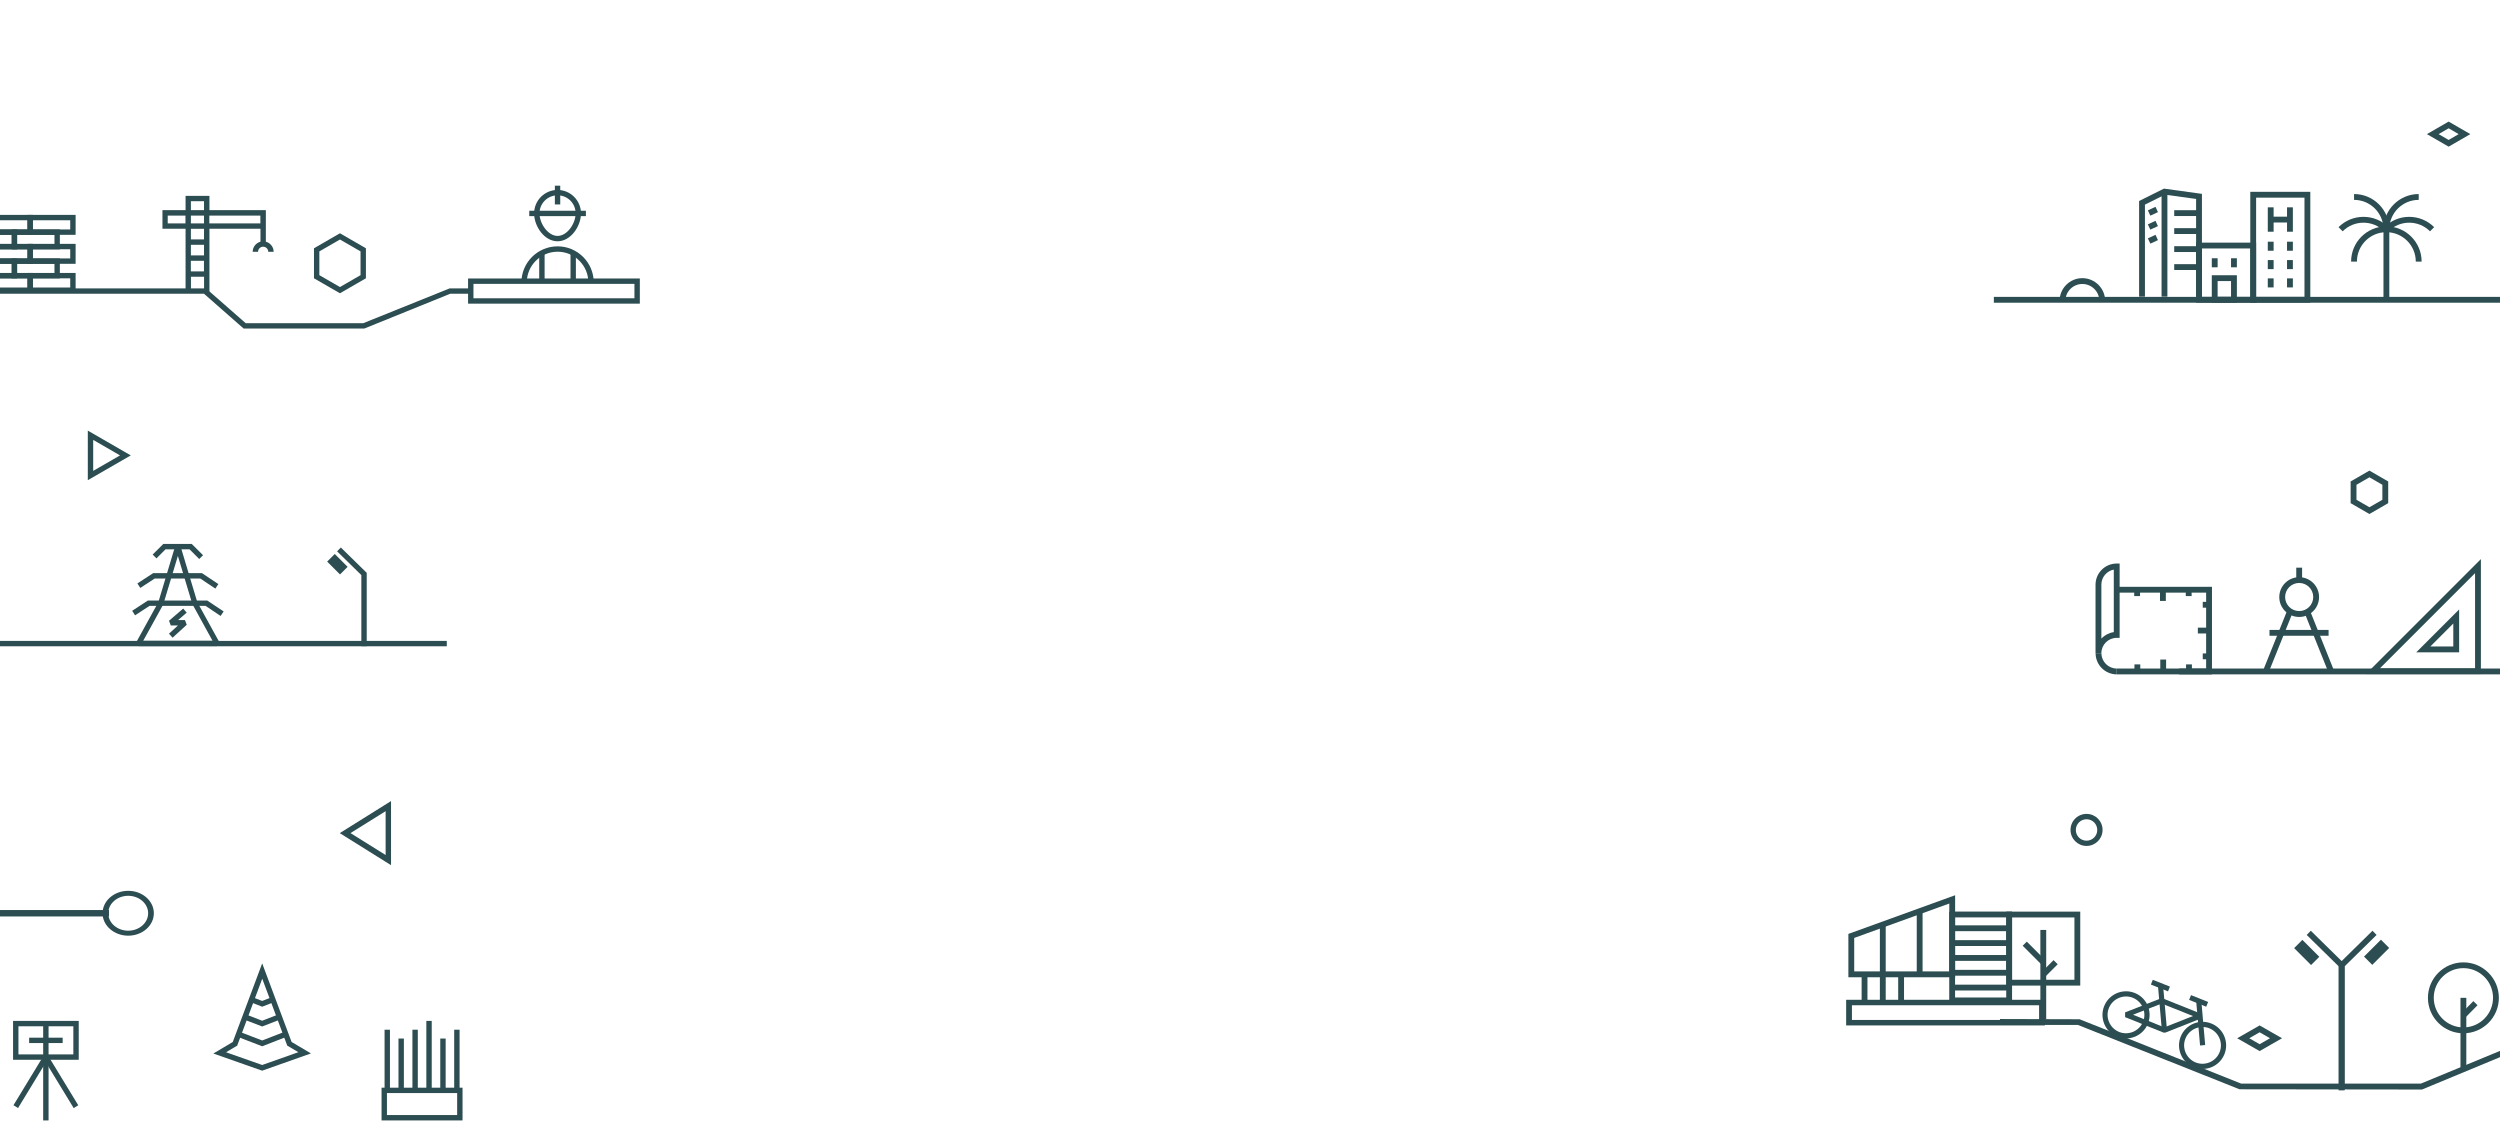 <svg width="390" height="175" viewBox="0 0 390 175" fill="none" xmlns="http://www.w3.org/2000/svg">
<path d="M60.831 160.636H59.993V170.098H60.831V160.636Z" fill="#2C4D51"/>
<path d="M63.004 162.013H62.165V170.107H63.004V162.013Z" fill="#2C4D51"/>
<path d="M65.177 160.636H64.338V170.098H65.177V160.636Z" fill="#2C4D51"/>
<path d="M67.349 159.261H66.51V170.098H67.349V159.261Z" fill="#2C4D51"/>
<path d="M69.521 162.013H68.683V170.107H69.521V162.013Z" fill="#2C4D51"/>
<path d="M71.694 160.636H70.855V170.098H71.694V160.636Z" fill="#2C4D51"/>
<path d="M72.156 174.787H59.523V169.679H72.156V174.787ZM60.362 173.948H71.317V170.518H60.362V173.948Z" fill="#2C4D51"/>
<path d="M7.575 159.68H6.736V164.906H7.575V159.68Z" fill="#2C4D51"/>
<path d="M9.773 161.878H4.547V162.717H9.773V161.878Z" fill="#2C4D51"/>
<path d="M12.281 165.325H2.039V159.261H12.281V165.325ZM2.877 164.487H11.442V160.1H2.877V164.487Z" fill="#2C4D51"/>
<path d="M7.575 164.906H6.736V174.788H7.575V164.906Z" fill="#2C4D51"/>
<path d="M6.799 164.689L2.101 172.415L2.818 172.851L7.516 165.124L6.799 164.689Z" fill="#2C4D51"/>
<path d="M7.508 164.699L6.792 165.135L11.494 172.859L12.21 172.423L7.508 164.699Z" fill="#2C4D51"/>
<path d="M40.901 163.219L37.06 161.742L37.361 160.954L40.901 162.313L44.433 160.945L44.735 161.725L40.901 163.219Z" fill="#2C4D51"/>
<path d="M40.901 160.132L38.066 159.042L38.368 158.254L40.901 159.235L43.434 158.245L43.736 159.034L40.901 160.132Z" fill="#2C4D51"/>
<path d="M40.901 157.045L39.081 156.34L39.383 155.56L40.901 156.147L42.42 155.552L42.73 156.332L40.901 157.045Z" fill="#2C4D51"/>
<path d="M40.901 167.027L33.285 164.351L36.313 162.548L40.901 150.284L45.489 162.548L48.509 164.334L40.893 167.027H40.901ZM35.256 164.15L40.901 166.138L46.546 164.141L44.81 163.118L40.91 152.675L37.001 163.118L35.256 164.158V164.15Z" fill="#2C4D51"/>
<path d="M17 141.967H-17V142.967H17V141.967Z" fill="#2C4D51"/>
<path d="M20 145.967C17.796 145.967 16 144.396 16 142.467C16 140.538 17.796 138.967 20 138.967C22.204 138.967 24 140.538 24 142.467C24 144.396 22.204 145.967 20 145.967ZM20 139.745C18.284 139.745 16.889 140.966 16.889 142.467C16.889 143.968 18.284 145.189 20 145.189C21.716 145.189 23.111 143.968 23.111 142.467C23.111 140.966 21.716 139.745 20 139.745Z" fill="#2C4D51"/>
<path d="M84.957 39.452H84.118V44.066H84.957V39.452Z" fill="#2C4D51"/>
<path d="M89.838 39.452H88.999V44.066H89.838V39.452Z" fill="#2C4D51"/>
<path d="M92.623 44.066H91.785C91.785 41.415 89.629 39.267 86.987 39.267C84.344 39.267 82.18 41.423 82.18 44.066H81.341C81.341 40.954 83.874 38.429 86.987 38.429C90.099 38.429 92.623 40.962 92.623 44.066Z" fill="#2C4D51"/>
<path d="M91.399 32.876H82.566V33.715H91.399V32.876Z" fill="#2C4D51"/>
<path d="M86.978 37.641C84.915 37.641 83.321 35.3 83.321 33.287C83.321 31.274 84.965 29.63 86.978 29.63C88.991 29.63 90.635 31.274 90.635 33.287C90.635 35.3 89.033 37.641 86.978 37.641ZM86.978 30.469C85.426 30.469 84.16 31.735 84.16 33.287C84.16 34.839 85.46 36.802 86.978 36.802C88.496 36.802 89.796 34.873 89.796 33.287C89.796 31.702 88.53 30.469 86.978 30.469Z" fill="#2C4D51"/>
<path d="M87.397 28.967H86.558V31.894H87.397V28.967Z" fill="#2C4D51"/>
<path d="M5.126 41.154H-2.373V38.042H5.126V41.154ZM-1.543 40.315H4.287V38.881H-1.534V40.315H-1.543Z" fill="#2C4D51"/>
<path d="M11.795 41.154H4.287V38.042H11.795V41.154ZM5.126 40.315H10.956V38.881H5.126V40.315Z" fill="#2C4D51"/>
<path d="M5.126 45.692H-2.373V42.58H5.126V45.692ZM-1.543 44.853H4.287V43.419H-1.534V44.853H-1.543Z" fill="#2C4D51"/>
<path d="M11.795 45.692H4.287V42.58H11.795V45.692ZM5.126 44.853H10.956V43.419H5.126V44.853Z" fill="#2C4D51"/>
<path d="M2.668 43.428H-4.831V40.315H2.668V43.428ZM-4.001 42.589H1.829V41.154H-3.992V42.589H-4.001Z" fill="#2C4D51"/>
<path d="M9.337 43.428H1.829V40.315H9.337V43.428ZM2.668 42.589H8.498V41.154H2.668V42.589Z" fill="#2C4D51"/>
<path d="M5.126 36.633H-2.373V33.522H5.126V36.633ZM-1.543 35.795H4.287V34.36H-1.534V35.795H-1.543Z" fill="#2C4D51"/>
<path d="M11.795 36.633H4.287V33.522H11.795V36.633ZM5.126 35.795H10.956V34.36H5.126V35.795Z" fill="#2C4D51"/>
<path d="M2.668 38.907H-4.831V35.795H2.668V38.907ZM-4.001 38.068H1.829V36.634H-3.992V38.068H-4.001Z" fill="#2C4D51"/>
<path d="M9.337 38.907H1.829V35.795H9.337V38.907ZM2.668 38.068H8.498V36.634H2.668V38.068Z" fill="#2C4D51"/>
<path d="M41.472 37.707V32.783H32.673V30.552H28.949V32.783H25.342V35.685H28.949V45.491H29.788V43.168H31.834V45.491H32.673V35.685H40.633V37.707C39.937 37.891 39.417 38.529 39.417 39.284H40.256C40.256 38.839 40.617 38.487 41.053 38.487C41.489 38.487 41.85 38.848 41.85 39.284H42.689C42.689 38.529 42.169 37.891 41.472 37.707ZM29.779 31.391H31.826V32.783H29.779V31.391ZM29.779 38.185H31.826V39.837H29.779V38.185ZM29.779 37.346V35.694H31.826V37.346H29.779ZM31.826 34.855H29.779V33.63H31.826V34.855ZM26.164 34.855V33.63H28.932V34.855H26.164ZM29.771 42.337V40.685H31.817V42.337H29.771ZM32.656 33.63H40.617V34.855H32.656V33.63Z" fill="#2C4D51"/>
<path d="M56.831 51.254H38.008L31.826 45.827H-19.93V44.988H32.136L38.326 50.415H56.671L70.143 44.988H73.448V45.827H70.227L56.831 51.254Z" fill="#2C4D51"/>
<path d="M99.812 47.37H73.02V43.444H99.812V47.37ZM73.859 46.531H98.973V44.283H73.859V46.531Z" fill="#2C4D51"/>
<path d="M53.031 45.751L48.98 43.411V38.73L53.031 36.39L57.083 38.73V43.411L53.031 45.751ZM49.818 42.924L53.031 44.778L56.244 42.924V39.217L53.031 37.363L49.818 39.217V42.924Z" fill="#2C4D51"/>
<path d="M61 134.967L53 129.967L61 124.967V134.958V134.967ZM54.684 129.967L60.158 133.382V126.542L54.684 129.958V129.967Z" fill="#2C4D51"/>
<path d="M57.208 100.812H56.369V89.714L52.586 86.007L53.173 85.411L57.208 89.362V100.812Z" fill="#2C4D51"/>
<path d="M52.224 86.422L51.038 87.608L53.042 89.614L54.228 88.427L52.224 86.422Z" fill="#2C4D51"/>
<path d="M33.855 100.794H21.634L21.265 100.174L24.704 93.933L27.338 85.15H28.143L30.777 93.933L34.216 100.174L33.847 100.794H33.855ZM22.347 99.956H33.151L29.997 94.218L27.749 86.727L25.467 94.293L22.347 99.947V99.956Z" fill="#2C4D51"/>
<path d="M33.596 91.82L31.247 90.251H24.134L21.886 91.719L21.433 91.014L23.89 89.412H31.507L34.065 91.115L33.596 91.82Z" fill="#2C4D51"/>
<path d="M31.079 87.206L29.569 85.696H25.82L24.41 87.106L23.815 86.51L25.476 84.857H29.913L31.675 86.611L31.079 87.206Z" fill="#2C4D51"/>
<path d="M34.417 96.089L32.069 94.52H23.32L21.072 95.988L20.619 95.284L23.068 93.682H32.329L34.887 95.385L34.417 96.089Z" fill="#2C4D51"/>
<path d="M26.926 99.478L26.356 98.857L27.765 97.573H26.641L26.364 96.835L28.579 94.939L29.124 95.577L27.774 96.734H28.856L29.133 97.464L26.926 99.478Z" fill="#2C4D51"/>
<path d="M69.698 99.981H-3.405V100.82H69.698V99.981Z" fill="#2C4D51"/>
<path d="M13.698 74.909V67.175L20.4 71.042L13.698 74.909ZM14.537 68.626V73.458L18.723 71.042L14.537 68.626Z" fill="#2C4D51"/>
<path d="M305 152.451H288.347V145.69L305 139.656V152.451ZM289.257 151.541H304.09V140.948L289.257 146.318V151.532V151.541Z" fill="#2C4D51"/>
<path d="M313.882 156.519H304.081V142.204H313.882V156.519ZM304.991 155.609H312.972V143.114H304.991V155.609Z" fill="#2C4D51"/>
<path d="M291.323 151.996H290.413V156.519H291.323V151.996Z" fill="#2C4D51"/>
<path d="M294.171 144.088H293.261V156.519H294.171V144.088Z" fill="#2C4D51"/>
<path d="M299.922 142.141H299.012V151.996H299.922V142.141Z" fill="#2C4D51"/>
<path d="M297.028 151.996H296.118V156.519H297.028V151.996Z" fill="#2C4D51"/>
<path d="M313.436 144.353H304.545V145.263H313.436V144.353Z" fill="#2C4D51"/>
<path d="M313.436 146.664H304.545V147.574H313.436V146.664Z" fill="#2C4D51"/>
<path d="M313.436 148.984H304.545V149.894H313.436V148.984Z" fill="#2C4D51"/>
<path d="M313.436 151.296H304.545V152.206H313.436V151.296Z" fill="#2C4D51"/>
<path d="M313.436 153.607H304.545V154.517H313.436V153.607Z" fill="#2C4D51"/>
<path d="M324.521 153.752H312.973V142.213H324.521V153.752ZM313.883 152.842H323.611V143.123H313.883V152.842Z" fill="#2C4D51"/>
<path d="M319.207 145.07H318.297V159.048H319.207V145.07Z" fill="#2C4D51"/>
<path d="M316.181 146.892L315.537 147.535L318.465 150.463L319.108 149.82L316.181 146.892Z" fill="#2C4D51"/>
<path d="M320.355 149.78L318.425 151.711L319.068 152.354L320.999 150.424L320.355 149.78Z" fill="#2C4D51"/>
<path d="M384.29 161.195C381.241 161.195 378.757 158.71 378.757 155.662C378.757 152.613 381.241 150.129 384.29 150.129C387.338 150.129 389.823 152.613 389.823 155.662C389.823 158.71 387.338 161.195 384.29 161.195ZM384.29 151.03C381.742 151.03 379.667 153.105 379.667 155.653C379.667 158.201 381.742 160.276 384.29 160.276C386.838 160.276 388.913 158.201 388.913 155.653C388.913 153.105 386.838 151.03 384.29 151.03Z" fill="#2C4D51"/>
<path d="M384.745 155.662H383.835V166.965H384.745V155.662Z" fill="#2C4D51"/>
<path d="M385.844 156.175L383.974 158.076L384.622 158.714L386.492 156.814L385.844 156.175Z" fill="#2C4D51"/>
<path d="M365.752 170.067H364.842V150.374L370.111 145.196L370.748 145.852L365.752 150.757V170.067Z" fill="#2C4D51"/>
<path d="M371.424 146.593L368.786 149.231L370.073 150.518L372.711 147.88L371.424 146.593Z" fill="#2C4D51"/>
<path d="M365.753 170.067H364.843V150.757L359.847 145.852L360.484 145.196L365.753 150.374V170.067Z" fill="#2C4D51"/>
<path d="M359.173 146.618L357.886 147.905L360.524 150.544L361.811 149.257L359.173 146.618Z" fill="#2C4D51"/>
<path d="M330.297 161.731C328.413 160.985 327.494 158.837 328.25 156.953C329.005 155.07 331.144 154.151 333.027 154.906C334.911 155.652 335.83 157.8 335.075 159.684C334.329 161.567 332.181 162.486 330.297 161.731ZM332.718 155.652C331.253 155.07 329.578 155.789 328.987 157.254C328.395 158.719 329.123 160.393 330.588 160.985C332.054 161.576 333.728 160.848 334.32 159.383C334.911 157.918 334.183 156.244 332.718 155.652Z" fill="#2C4D51"/>
<path d="M342.237 166.492C340.353 165.746 339.434 163.598 340.189 161.714C340.944 159.83 343.083 158.911 344.967 159.667C346.851 160.413 347.77 162.561 347.014 164.444C346.259 166.328 344.12 167.247 342.237 166.492ZM344.657 160.413C343.192 159.83 341.518 160.549 340.926 162.015C340.335 163.48 341.063 165.154 342.528 165.746C343.993 166.328 345.668 165.609 346.259 164.144C346.851 162.679 346.123 161.004 344.657 160.413Z" fill="#2C4D51"/>
<path d="M337.486 161.077L331.517 158.674V157.928L337.086 155.753H337.386L343.356 158.137V158.883L337.796 161.086H337.496L337.486 161.077ZM332.754 158.301L337.632 160.267L342.1 158.501L337.222 156.554L332.745 158.301H332.754Z" fill="#2C4D51"/>
<path d="M337.439 153.719L336.642 153.789L337.248 160.724L338.046 160.655L337.439 153.719Z" fill="#2C4D51"/>
<path d="M343.401 156.092L342.604 156.162L343.21 163.097L344.008 163.028L343.401 156.092Z" fill="#2C4D51"/>
<path d="M335.836 152.848L335.539 153.592L338.21 154.657L338.507 153.913L335.836 152.848Z" fill="#2C4D51"/>
<path d="M341.797 155.238L341.5 155.981L344.171 157.047L344.468 156.303L341.797 155.238Z" fill="#2C4D51"/>
<path d="M377.833 169.967L349.371 169.93L324.164 159.894H312V158.967L324.418 159.004L349.616 169.039H377.661L398.309 160.506H432V161.434H398.39L377.833 169.967Z" fill="#2C4D51"/>
<path d="M319 159.967H288V155.967H319V159.967ZM288.901 159.112H318.099V156.821H288.901V159.112Z" fill="#2C4D51"/>
<path d="M325.5 131.967C324.126 131.967 323 130.849 323 129.467C323 128.084 324.118 126.967 325.5 126.967C326.882 126.967 328 128.084 328 129.467C328 130.849 326.882 131.967 325.5 131.967ZM325.5 127.803C324.581 127.803 323.828 128.548 323.828 129.475C323.828 130.402 324.573 131.147 325.5 131.147C326.427 131.147 327.172 130.402 327.172 129.475C327.172 128.548 326.427 127.803 325.5 127.803Z" fill="#2C4D51"/>
<path d="M358.672 96.246C356.961 96.246 355.568 94.854 355.568 93.143C355.568 91.432 356.961 90.04 358.672 90.04C360.382 90.04 361.775 91.432 361.775 93.143C361.775 94.854 360.382 96.246 358.672 96.246ZM358.672 90.941C357.461 90.941 356.478 91.924 356.478 93.134C356.478 94.344 357.461 95.327 358.672 95.327C359.882 95.327 360.865 94.344 360.865 93.134C360.865 91.924 359.882 90.941 358.672 90.941Z" fill="#2C4D51"/>
<path d="M360.324 95.182L359.479 95.52L363.334 105.133L364.178 104.794L360.324 95.182Z" fill="#2C4D51"/>
<path d="M356.829 95.176L352.965 104.784L353.809 105.124L357.674 95.516L356.829 95.176Z" fill="#2C4D51"/>
<path d="M363.259 98.267H354.04V99.177H363.259V98.267Z" fill="#2C4D51"/>
<path d="M359.127 88.557H358.217V90.495H359.127V88.557Z" fill="#2C4D51"/>
<path d="M369.083 105.156H387.02V87.22L369.083 105.156ZM386.11 104.246H371.276L386.11 89.413V104.246Z" fill="#2C4D51"/>
<path d="M376.937 101.762H383.625V95.073L376.937 101.762ZM382.715 100.852H379.13L382.715 97.266V100.852Z" fill="#2C4D51"/>
<path d="M337.914 102.89H337.004V104.637H337.914V102.89Z" fill="#2C4D51"/>
<path d="M341.936 103.646H341.026V104.637H341.936V103.646Z" fill="#2C4D51"/>
<path d="M333.883 103.646H332.973V104.637H333.883V103.646Z" fill="#2C4D51"/>
<path d="M344.612 97.912H342.865V98.822H344.612V97.912Z" fill="#2C4D51"/>
<path d="M344.621 93.89H343.629V94.8H344.621V93.89Z" fill="#2C4D51"/>
<path d="M344.621 101.935H343.629V102.845H344.621V101.935Z" fill="#2C4D51"/>
<path d="M337.869 91.997H336.959V93.744H337.869V91.997Z" fill="#2C4D51"/>
<path d="M341.891 91.997H340.981V92.989H341.891V91.997Z" fill="#2C4D51"/>
<path d="M333.847 91.997H332.937V92.989H333.847V91.997Z" fill="#2C4D51"/>
<path d="M330.216 105.202C328.395 105.202 326.912 103.718 326.912 101.898H327.822C327.822 103.218 328.896 104.292 330.216 104.292V105.202Z" fill="#2C4D51"/>
<path d="M327.813 101.898H326.903V91.215C326.903 89.394 328.387 87.911 330.207 87.911H330.662V99.505H330.207C328.887 99.505 327.813 100.579 327.813 101.898ZM329.752 88.858C328.651 89.067 327.813 90.041 327.813 91.205V99.614C328.314 99.086 328.996 98.722 329.752 98.613V88.849V88.858Z" fill="#2C4D51"/>
<path d="M345.067 105.202H330.216V104.292H344.157V92.452H330.216V91.542H345.067V105.202Z" fill="#2C4D51"/>
<path d="M390.459 104.291H339.962V105.201H390.459V104.291Z" fill="#2C4D51"/>
<path d="M369.63 80.185L366.699 78.492V75.107L369.63 73.414L372.56 75.107V78.492L369.63 80.185ZM367.609 77.964L369.63 79.129L371.65 77.964V75.625L369.63 74.461L367.609 75.625V77.964Z" fill="#2C4D51"/>
<path d="M352.5 163.967L349 161.967L352.5 159.967L356 161.967L352.5 163.967ZM350.882 161.967L352.5 162.897L354.118 161.967L352.5 161.037L350.882 161.967Z" fill="#2C4D51"/>
<path d="M343.045 32.791H339.178V33.701H343.045V32.791Z" fill="#2C4D51"/>
<path d="M343.045 35.594H339.178V36.504H343.045V35.594Z" fill="#2C4D51"/>
<path d="M343.045 38.406H339.178V39.316H343.045V38.406Z" fill="#2C4D51"/>
<path d="M343.045 41.209H339.178V42.119H343.045V41.209Z" fill="#2C4D51"/>
<path d="M336.259 32.266L335.069 32.815L335.45 33.641L336.64 33.092L336.259 32.266Z" fill="#2C4D51"/>
<path d="M336.256 34.449L335.066 34.998L335.448 35.824L336.637 35.276L336.256 34.449Z" fill="#2C4D51"/>
<path d="M336.26 36.633L335.07 37.182L335.451 38.008L336.641 37.459L336.26 36.633Z" fill="#2C4D51"/>
<path d="M334.61 46.278H333.7V31.353L337.577 29.424L343.501 30.243V46.269H342.591V31.035L337.732 30.37L334.61 31.917V46.278Z" fill="#2C4D51"/>
<path d="M338.113 29.896H337.203V46.277H338.113V29.896Z" fill="#2C4D51"/>
<path d="M351.955 47.214H342.591V37.85H351.955V47.214ZM343.501 46.304H351.045V38.76H343.501V46.304Z" fill="#2C4D51"/>
<path d="M360.409 47.214H351.045V29.924H360.409V47.214ZM351.955 46.304H359.499V30.834H351.955V46.304Z" fill="#2C4D51"/>
<path d="M345.949 40.288H345.039V41.699H345.949V40.288Z" fill="#2C4D51"/>
<path d="M348.952 40.288H348.042V41.699H348.952V40.288Z" fill="#2C4D51"/>
<path d="M354.684 37.704H353.774V39.115H354.684V37.704Z" fill="#2C4D51"/>
<path d="M357.687 37.704H356.777V39.115H357.687V37.704Z" fill="#2C4D51"/>
<path d="M354.684 40.571H353.774V41.982H354.684V40.571Z" fill="#2C4D51"/>
<path d="M357.687 40.571H356.777V41.982H357.687V40.571Z" fill="#2C4D51"/>
<path d="M354.684 43.428H353.774V44.838H354.684V43.428Z" fill="#2C4D51"/>
<path d="M357.687 43.428H356.777V44.838H357.687V43.428Z" fill="#2C4D51"/>
<path d="M348.952 47.214H345.039V42.937H348.952V47.214ZM345.949 46.304H348.042V43.847H345.949V46.304Z" fill="#2C4D51"/>
<path d="M357.687 32.344H356.777V36.148H357.687V32.344Z" fill="#2C4D51"/>
<path d="M354.684 32.344H353.774V36.148H354.684V32.344Z" fill="#2C4D51"/>
<path d="M357.233 33.8H354.229V34.71H357.233V33.8Z" fill="#2C4D51"/>
<path d="M372.731 35.766H371.821V47.105H372.731V35.766Z" fill="#2C4D51"/>
<path d="M372.731 35.766H371.821C371.821 33.236 369.764 31.18 367.234 31.18V30.27C370.265 30.27 372.731 32.736 372.731 35.766Z" fill="#2C4D51"/>
<path d="M365.46 36.085L364.813 35.439C366.961 33.291 370.447 33.291 372.594 35.439L371.948 36.085C370.155 34.292 367.243 34.292 365.46 36.085Z" fill="#2C4D51"/>
<path d="M367.681 40.807H366.771C366.771 37.777 369.237 35.31 372.267 35.31V36.221C369.737 36.221 367.681 38.277 367.681 40.807Z" fill="#2C4D51"/>
<path d="M372.731 35.766H371.821C371.821 32.736 374.287 30.27 377.318 30.27V31.18C374.788 31.18 372.731 33.236 372.731 35.766Z" fill="#2C4D51"/>
<path d="M379.083 36.085C377.29 34.292 374.378 34.292 372.594 36.085L371.948 35.439C374.096 33.291 377.581 33.291 379.729 35.439L379.083 36.085Z" fill="#2C4D51"/>
<path d="M377.773 40.807H376.863C376.863 38.277 374.806 36.221 372.276 36.221V35.31C375.307 35.31 377.773 37.777 377.773 40.807Z" fill="#2C4D51"/>
<path d="M390.349 46.313H311.04V47.224H390.349V46.313Z" fill="#2C4D51"/>
<path d="M381.986 22.88L378.601 20.923L381.986 18.967L385.371 20.923L381.986 22.88ZM380.421 20.923L381.986 21.833L383.551 20.923L381.986 20.013L380.421 20.923Z" fill="#2C4D51"/>
<path d="M328.403 46.941H327.493C327.493 45.485 326.301 44.302 324.845 44.302C323.389 44.302 322.206 45.485 322.206 46.941H321.296C321.296 44.984 322.888 43.392 324.845 43.392C326.802 43.392 328.403 44.984 328.403 46.941Z" fill="#2C4D51"/>
</svg>
